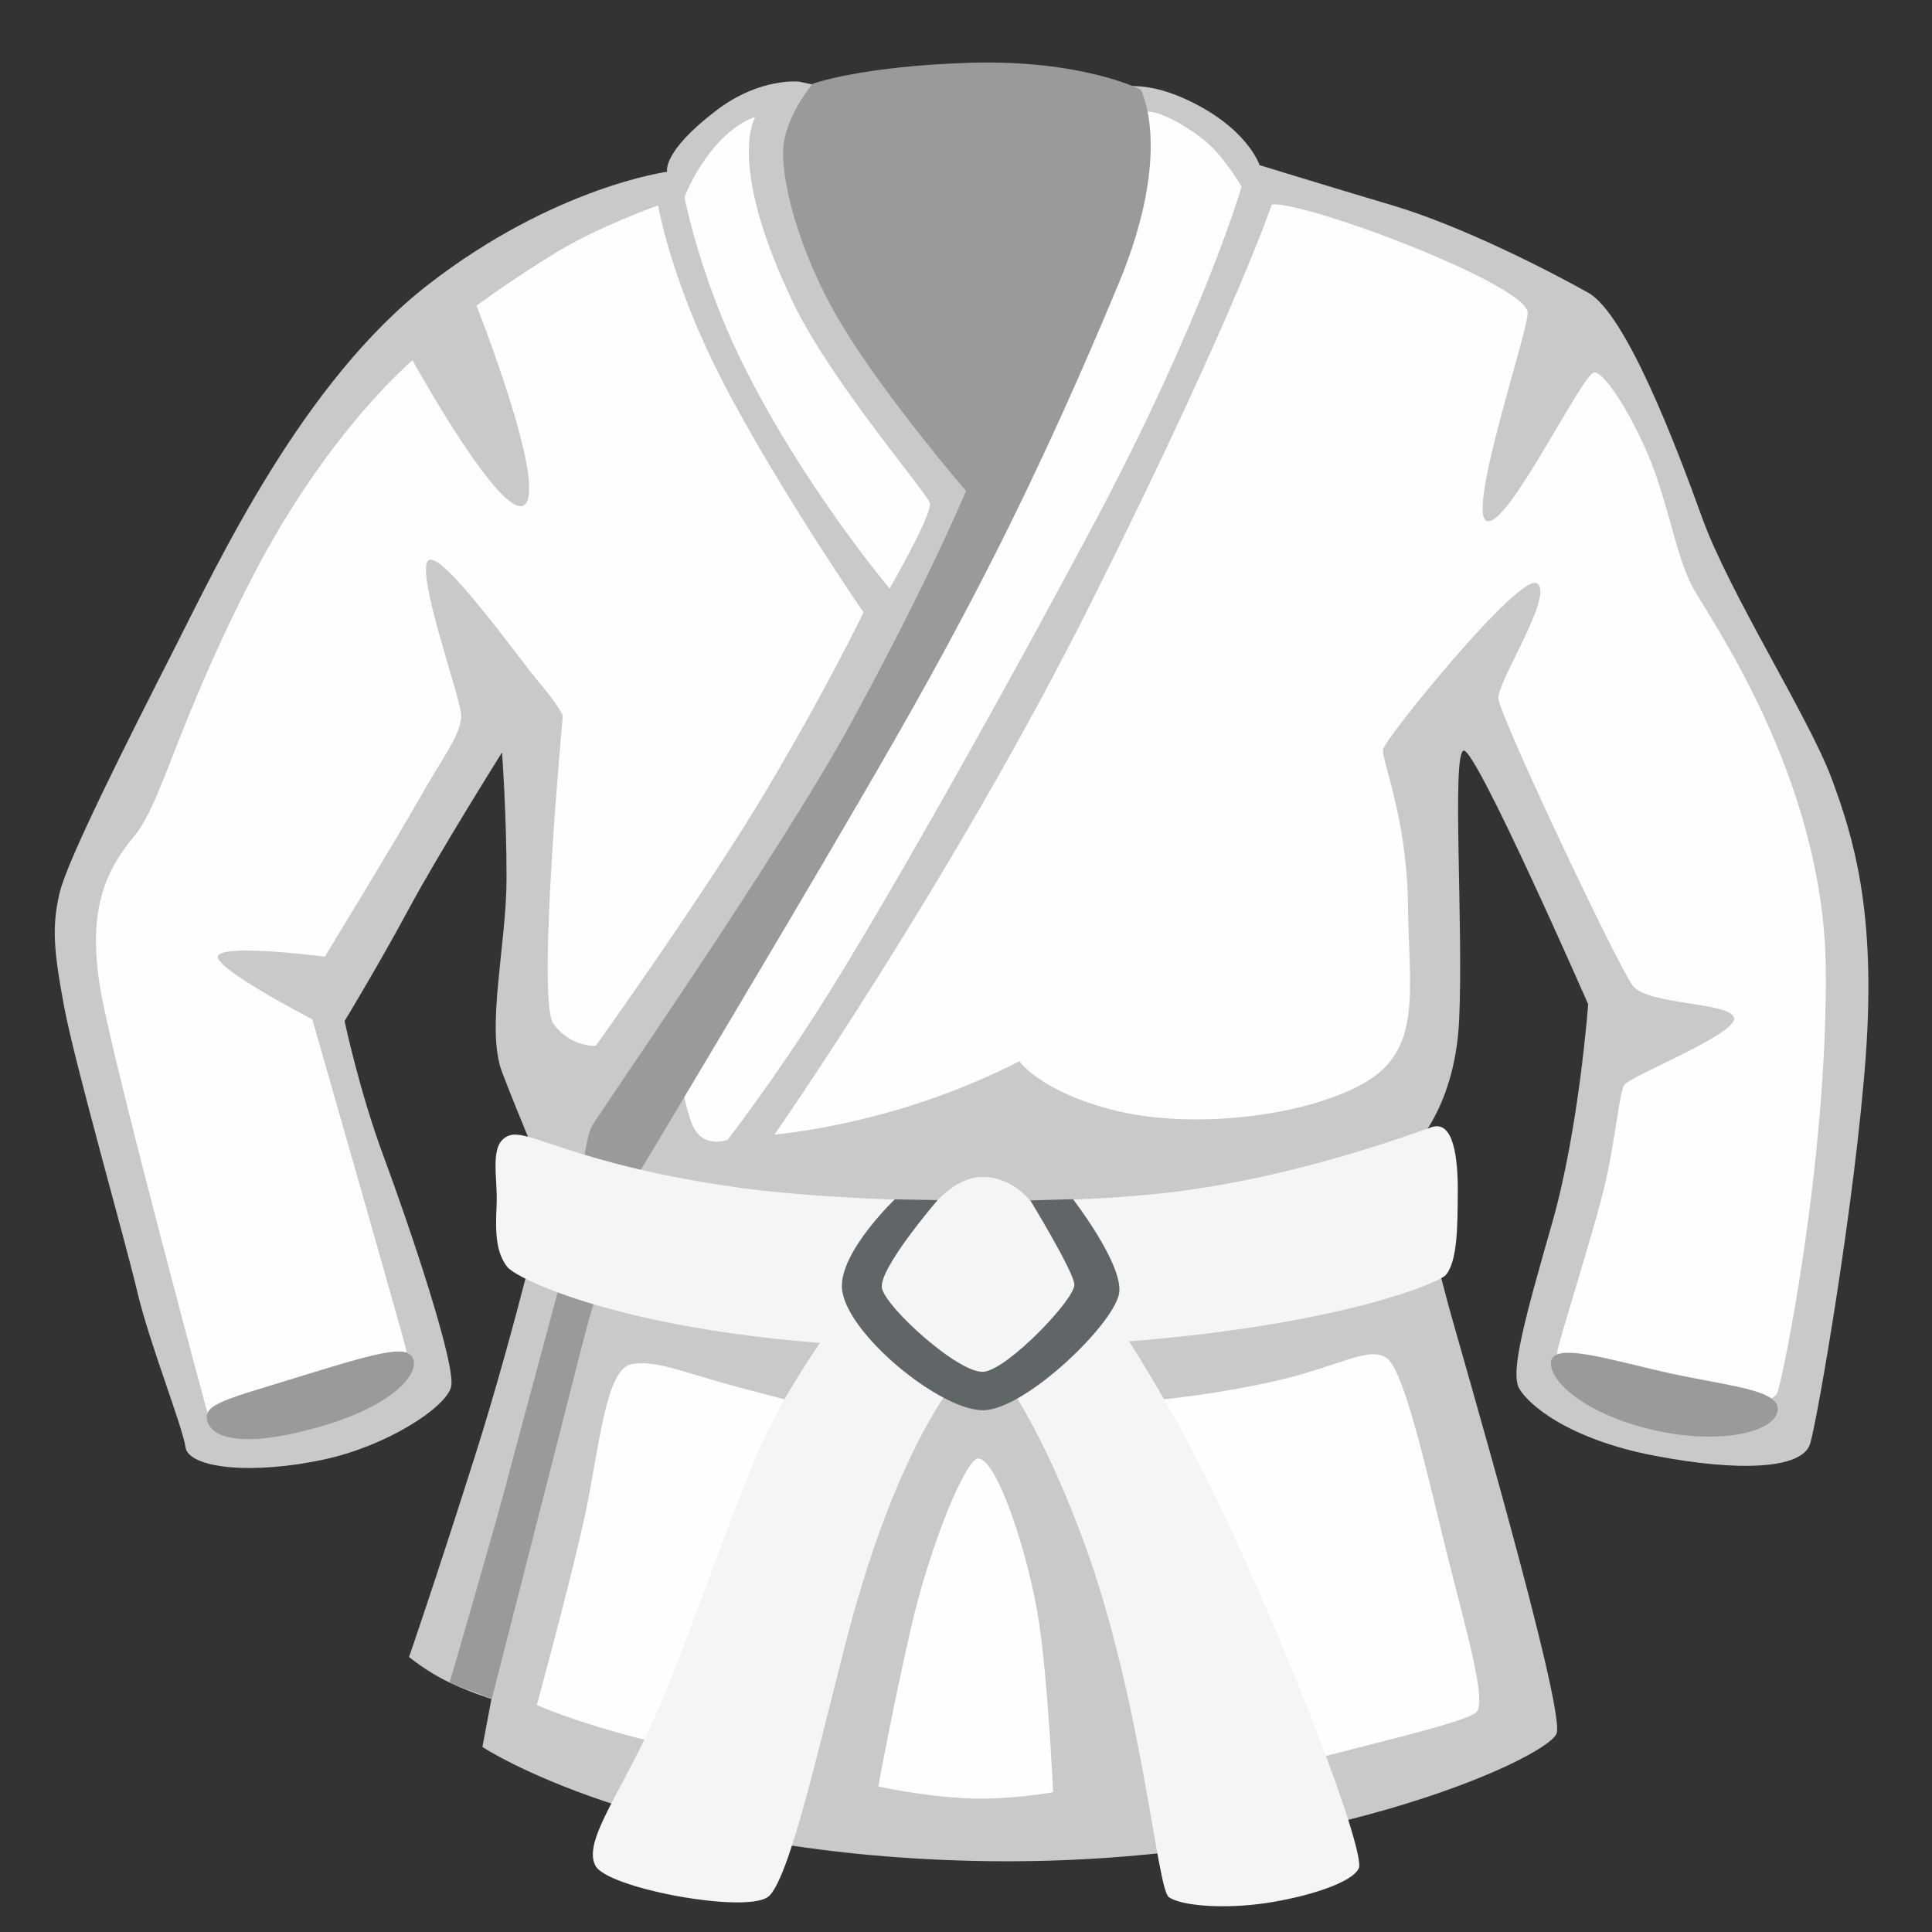 <!DOCTYPE svg PUBLIC "-//W3C//DTD SVG 1.1//EN" "http://www.w3.org/Graphics/SVG/1.1/DTD/svg11.dtd">
<!-- Uploaded to: SVG Repo, www.svgrepo.com, Transformed by: SVG Repo Mixer Tools -->
<svg width="800px" height="800px" viewBox="0 0 128 128" xmlns="http://www.w3.org/2000/svg" xmlns:xlink="http://www.w3.org/1999/xlink" aria-hidden="true" role="img" class="iconify iconify--noto" preserveAspectRatio="xMidYMid meet" fill="#000000">
<rect x="0" y="0" width="128" height="128" fill="#333333" stroke="none"/>
<g id="SVGRepo_bgCarrier" stroke-width="0"/>
<g id="SVGRepo_tracerCarrier" stroke-linecap="round" stroke-linejoin="round"/>
<g id="SVGRepo_iconCarrier">
<path d="M52.95 5.41s-2.58-.3-5.47 1.89c-3.66 2.78-3.28 4.08-3.28 4.08s-7.46.99-15.81 7.46S14.48 37.22 11.5 43.08S4.44 57 3.94 59.19s-.4 3.68.3 7.46s4.08 15.61 4.87 18.99c.8 3.38 2.98 8.85 3.18 10.24s4.39 1.86 9.24.8c4.08-.89 7.95-3.38 8.35-4.77S27 80.88 25.41 76.6c-1.59-4.27-2.58-8.95-2.58-8.95s2.29-3.78 4.27-7.46s6.16-10.34 6.16-10.34s.3 3.98.3 8.35s-1.39 9.94-.3 12.82c1.09 2.88 3.08 7.55 3.08 7.55s-2.19 9.44-4.87 17.89s-4.37 13.32-4.37 13.32s1.19.99 2.68 1.69c1.49.7 2.78 1.09 2.78 1.09l-.6 3.18s10.64 7.06 32.6 7.55c21.97.5 37.97-6.76 38.57-8.45c.6-1.69-6.66-26.44-7.16-28.33l-2.68-10.14s3.08-2.58 3.38-8.75s-.5-17.69.3-17.89c.8-.2 8.25 16.8 8.25 16.8s-.6 8.25-2.39 14.51s-2.78 9.84-2.19 10.93c.6 1.09 3.28 3.38 8.95 4.47c5.67 1.09 9.84.89 10.34-.8s2.98-16.1 3.68-25.65s-.8-14.51-2.29-18.49c-1.49-3.98-6.76-12.23-8.55-17.2s-5.07-13.52-7.55-14.91s-8.25-4.37-12.92-5.77c-4.67-1.39-8.85-2.68-8.85-2.68s-.82-2.56-5.05-4.44c-2.68-1.19-4.37-.7-4.37-.7l-9.94 1.99l-11.14-2.38z" fill="#c9c9c9"/>
<path d="M27.33 23.87s-5.6 4.67-10.58 14.31s-6.01 14.93-7.78 17.11s-3.42 4.77-2.18 10.99s7.05 27.69 7.05 27.69s4.98-.83 7.57-1.66s5.7-1.97 5.5-2.9c-.21-.93-6.22-21.88-6.22-21.88s-6.84-3.53-6.22-4.25c.62-.73 7.05.1 7.05.1s4.87-7.98 6.33-10.58c1.45-2.59 2.8-4.25 2.7-5.5c-.1-1.24-3.01-9.33-2.18-10.16c.83-.83 6.12 6.64 7.36 8.09c1.24 1.45 1.56 2.18 1.56 2.18s-1.76 18.87-.62 20.43s2.8 1.45 2.8 1.45s7.36-10.27 11.41-17.11s6.33-11.61 6.33-11.61s-6.53-9.5-9.97-16.57c-2.87-5.91-3.64-10.39-3.64-10.39s-3.84 1.35-6.74 3.11s-5.29 3.53-5.29 3.53s4.67 11.82 3.21 13.17c-1.44 1.34-7.45-9.55-7.45-9.55z" fill="#fefefe"/>
<path d="M58.94 38.99s2.87-4.97 2.66-5.67s-6.53-8.03-9.04-13.24c-4.48-9.32-2.52-12.33-2.52-12.33s-1.33.35-2.73 2.03s-1.96 3.29-1.96 3.29s.98 5.11 3.71 10.72c4.06 8.32 9.88 15.2 9.88 15.2z" fill="#fefefe"/>
<path d="M73.65 8.03s1.61-.56 2.38-.63c.77-.07 2.72 1 3.92 2.03c1.21 1.04 2.31 2.94 2.31 2.94s-2.53 8.72-9.87 22.49c-7.35 13.77-14.34 25.96-17.76 31.38s-6.42 9.27-6.42 9.27s-1.78.71-2.43-1.21c-.64-1.93-1.28-5.56-1.28-5.56l11.13-16.69l8.63-16.4l7.77-16.76l1.62-10.86z" fill="#fefefe"/>
<path d="M84.26 13.55c.64-.14 3.9.7 8.32 2.41c4.42 1.71 8.49 3.71 8.63 4.71c.14 1-4.07 13.27-2.71 13.84s6.35-9.84 7.13-9.84c.78 0 2.92 3.57 3.99 6.56s1.5 5.71 2.5 7.63s8.7 12.55 8.84 25.25s-2.85 27.32-3.21 28.17c-.36.86-4.07 1.36-7.28.57c-3.21-.78-7.63-2-7.28-3.42c.36-1.43 2.07-6.85 2.92-10.06c.86-3.21 1.14-6.92 1.5-7.49c.36-.57 7.42-3.35 7.28-4.42c-.14-1.07-5.71-.86-6.7-2.14c-1-1.28-8.84-17.9-8.92-19.04c-.07-1.14 3.71-6.85 2.57-7.63c-1.14-.78-10.06 10.27-10.2 10.98c-.14.71 1.57 4.49 1.64 10.27c.07 5.78 1 9.7-3 11.91c-3.99 2.21-11.34 3-16.33 1.78s-6.42-3.28-6.42-3.28s-3.42 1.85-8.06 3.21s-8.16 1.65-8.16 1.65S63.21 58.12 72.4 39.7c9.38-18.77 11.86-26.15 11.86-26.15z" fill="#fefefe"/>
<path d="M41.87 90.37c-1.75.29-2.16 5.52-3.08 9.86c-.85 4.02-3.22 12.73-3.22 12.73s2.76 1.29 8.62 2.67l5.86 1.38l5.69-23.36s-3.95-.95-7.67-1.98c-2.84-.78-4.64-1.56-6.2-1.3z" fill="#fefefe"/>
<path d="M64.82 96.63c-.81-.05-3.21 5.7-4.49 11.33c-1.28 5.63-2.14 10.4-2.14 10.4s2.92.64 5.77.78s5.81-.4 5.81-.4s-.33-7.31-.94-11.3c-.64-4.25-2.73-10.74-4.01-10.81z" fill="#fefefe"/>
<path d="M75.51 92.85s3.56-.21 8.34-1.21c4.77-1 6.84-2.56 8.05-1.64c1.21.93 2.78 8.19 3.99 13.04c1.21 4.84 2.64 9.69 1.92 10.4c-.71.71-8.69 2.49-10.76 3.13s-7.62-8.12-7.69-8.69c-.08-.57-3.85-15.03-3.85-15.03z" fill="#fefefe"/>
<path d="M37.44 83.67c0 .23-2.95 11.02-3.86 14.48c-.91 3.46-3.79 13.32-3.79 13.32s1 .42 1.52.59s1.27.5 1.27.5s3.67-14.36 4.47-17.48s1.87-7.5 2.33-8.86s.79-2.44.79-2.44l-2.73-.11z" fill="#9a9a9a"/>
<path d="M38.63 77.2s.23-1.87.57-2.56s12.43-18 17.25-26.86C61.69 38.15 64 32.52 64 32.52s-5.32-6.16-8.24-11.02s-4.08-9.79-3.85-11.87c.23-2.08 1.93-4.08 1.93-4.08S57 4.39 64.24 4.16c7.4-.23 11.33 1.77 11.33 1.77s2.23 3.99-1.46 12.87c-5.01 12.02-9.25 20.42-14.56 29.74S42.03 78.22 42.03 78.22l-3.4-1.02z" fill="#9a9a9a"/>
<path d="M13.73 94.14c.31 1.16 2.41 1.81 7.34.42s6.63-3.47 6.32-4.47c-.31-1-1.93-.62-7.17 1c-5.23 1.62-6.79 1.91-6.49 3.05z" fill="#9a9a9a"/>
<path d="M102.75 90.32c0 1.41 2.7 3.54 7.01 4.47s7.78.08 8.01-1.31c.23-1.39-3.08-1.62-7.01-2.47c-3.92-.85-8.01-2.23-8.01-.69z" fill="#9a9a9a"/>
<path d="M33.71 75.24c-1.36.52-.71 2.73-.81 4.65c-.1 1.92 0 3.14.71 4.05c.71.91 10.32 5.56 31.05 5.36s30.59-4.17 31.14-4.84c.77-.93.76-3.27.78-5.24c.04-2.66-.32-4.99-1.71-4.55c-.92.29-9.27 3.51-18.18 4.42c-8.9.91-21.48.46-27.71-.4c-10.92-1.53-13.95-3.96-15.27-3.45z" fill="#f5f5f5"/>
<path d="M68.24 79.54s-1.19-1.6-3.2-1.56c-1.68.03-2.99 1.62-2.99 1.62s-8.45 8.42-12.02 17.05c-2.7 6.53-5.08 13.9-7.17 18.26c-2.08 4.36-4.21 7.21-3.41 8.7c.79 1.49 9.82 3.17 11.41 2.08c1.59-1.09 4.06-13.06 5.8-19.18c2.19-7.69 4.58-12.12 6.25-14.52c.36-.52 1.09.06 2.22.36c.38.1 1.64-.69 1.82-.41c1.23 1.9 2.95 5.07 4.83 10.14c3.86 10.44 4.86 23.01 5.65 23.6c.79.6 3.76.82 6.53.39c2.56-.39 5.57-1.29 6.06-2.28s-4.36-13.98-9.62-24.89C75.15 88 68.24 79.54 68.24 79.54z" fill="#f5f5f5"/>
<path d="M59.29 79.46l2.83.05s-3.93 4.56-3.69 5.83s5.15 5.74 6.77 5.54c1.62-.2 6.08-4.87 5.98-5.8s-2.92-5.55-2.92-5.55l2.83-.08s3.22 4.16 3.07 6.12c-.15 1.96-6.12 7.76-8.96 7.86c-2.85.1-9.24-5.15-9.42-8.1c-.14-2.44 3.65-6.02 3.51-5.87z" fill="#606568"/>
</g>
</svg>